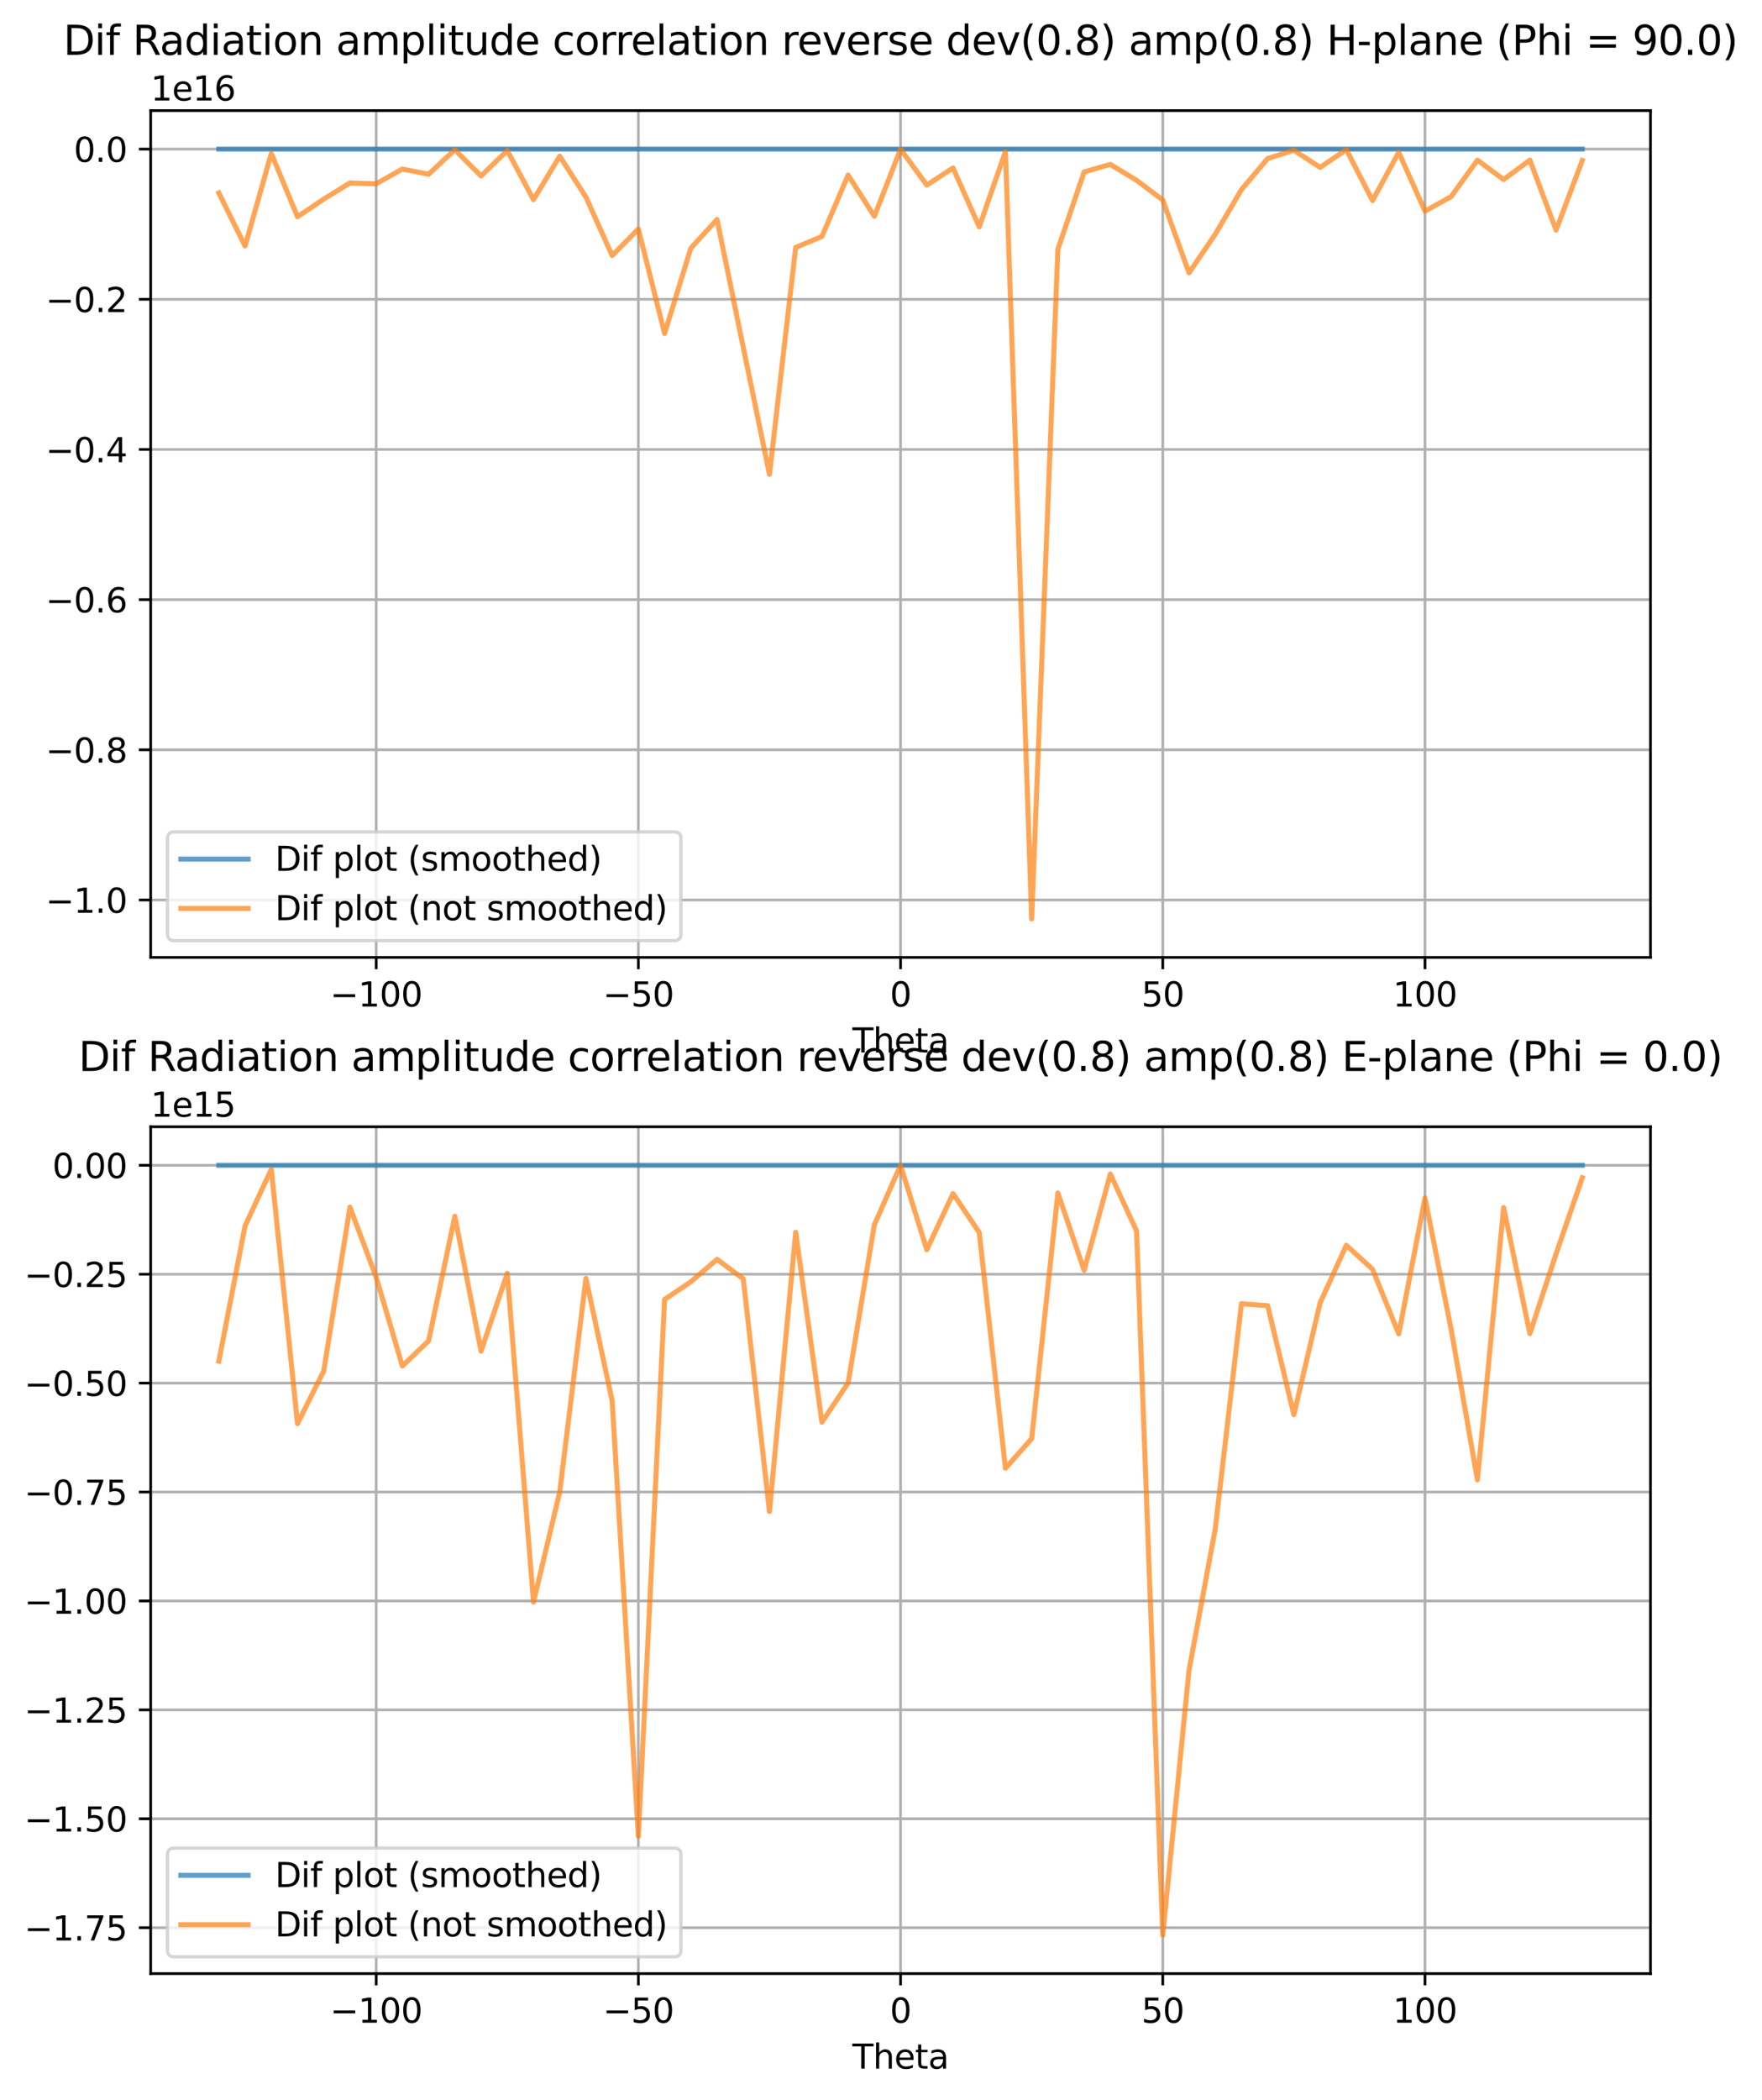<?xml version="1.0" encoding="utf-8" standalone="no"?>
<!DOCTYPE svg PUBLIC "-//W3C//DTD SVG 1.1//EN"
  "http://www.w3.org/Graphics/SVG/1.1/DTD/svg11.dtd">
<svg xmlns:xlink="http://www.w3.org/1999/xlink" width="524.442pt" height="624.873pt" viewBox="0 0 524.442 624.873" xmlns="http://www.w3.org/2000/svg" version="1.1">
 <defs>
  <style type="text/css">*{stroke-linejoin: round; stroke-linecap: butt}</style>
 </defs>
 <g id="figure_1">
  <g id="patch_1">
   <path d="M 0 624.873 
L 524.442 624.873 
L 524.442 0 
L 0 0 
z
" style="fill: #ffffff"/>
  </g>
  <g id="axes_1">
   <g id="patch_2">
    <path d="M 44.845 284.917 
L 491.245 284.917 
L 491.245 32.917 
L 44.845 32.917 
z
" style="fill: #ffffff"/>
   </g>
   <g id="matplotlib.axis_1">
    <g id="xtick_1">
     <g id="line2d_1">
      <path d="M 111.961 284.917 
L 111.961 32.917 
" clip-path="url(#p79ab50821b)" style="fill: none; stroke: #b0b0b0; stroke-width: 0.8; stroke-linecap: square"/>
     </g>
     <g id="line2d_2">
      <defs>
       <path id="md425cc8647" d="M 0 0 
L 0 3.5 
" style="stroke: #000000; stroke-width: 0.8"/>
      </defs>
      <g>
       <use xlink:href="#md425cc8647" x="111.961" y="284.917" style="stroke: #000000; stroke-width: 0.8"/>
      </g>
     </g>
     <g id="text_1">
      <!-- −100 -->
      <g transform="translate(98.228 299.515) scale(0.1 -0.1)">
       <defs>
        <path id="DejaVuSans-2212" d="M 678 2272 
L 4684 2272 
L 4684 1741 
L 678 1741 
L 678 2272 
z
" transform="scale(0.016)"/>
        <path id="DejaVuSans-31" d="M 794 531 
L 1825 531 
L 1825 4091 
L 703 3866 
L 703 4441 
L 1819 4666 
L 2450 4666 
L 2450 531 
L 3481 531 
L 3481 0 
L 794 0 
L 794 531 
z
" transform="scale(0.016)"/>
        <path id="DejaVuSans-30" d="M 2034 4250 
Q 1547 4250 1301 3770 
Q 1056 3291 1056 2328 
Q 1056 1369 1301 889 
Q 1547 409 2034 409 
Q 2525 409 2770 889 
Q 3016 1369 3016 2328 
Q 3016 3291 2770 3770 
Q 2525 4250 2034 4250 
z
M 2034 4750 
Q 2819 4750 3233 4129 
Q 3647 3509 3647 2328 
Q 3647 1150 3233 529 
Q 2819 -91 2034 -91 
Q 1250 -91 836 529 
Q 422 1150 422 2328 
Q 422 3509 836 4129 
Q 1250 4750 2034 4750 
z
" transform="scale(0.016)"/>
       </defs>
       <use xlink:href="#DejaVuSans-2212"/>
       <use xlink:href="#DejaVuSans-31" x="83.789"/>
       <use xlink:href="#DejaVuSans-30" x="147.412"/>
       <use xlink:href="#DejaVuSans-30" x="211.035"/>
      </g>
     </g>
    </g>
    <g id="xtick_2">
     <g id="line2d_3">
      <path d="M 190.003 284.917 
L 190.003 32.917 
" clip-path="url(#p79ab50821b)" style="fill: none; stroke: #b0b0b0; stroke-width: 0.8; stroke-linecap: square"/>
     </g>
     <g id="line2d_4">
      <g>
       <use xlink:href="#md425cc8647" x="190.003" y="284.917" style="stroke: #000000; stroke-width: 0.8"/>
      </g>
     </g>
     <g id="text_2">
      <!-- −50 -->
      <g transform="translate(179.451 299.515) scale(0.1 -0.1)">
       <defs>
        <path id="DejaVuSans-35" d="M 691 4666 
L 3169 4666 
L 3169 4134 
L 1269 4134 
L 1269 2991 
Q 1406 3038 1543 3061 
Q 1681 3084 1819 3084 
Q 2600 3084 3056 2656 
Q 3513 2228 3513 1497 
Q 3513 744 3044 326 
Q 2575 -91 1722 -91 
Q 1428 -91 1123 -41 
Q 819 9 494 109 
L 494 744 
Q 775 591 1075 516 
Q 1375 441 1709 441 
Q 2250 441 2565 725 
Q 2881 1009 2881 1497 
Q 2881 1984 2565 2268 
Q 2250 2553 1709 2553 
Q 1456 2553 1204 2497 
Q 953 2441 691 2322 
L 691 4666 
z
" transform="scale(0.016)"/>
       </defs>
       <use xlink:href="#DejaVuSans-2212"/>
       <use xlink:href="#DejaVuSans-35" x="83.789"/>
       <use xlink:href="#DejaVuSans-30" x="147.412"/>
      </g>
     </g>
    </g>
    <g id="xtick_3">
     <g id="line2d_5">
      <path d="M 268.045 284.917 
L 268.045 32.917 
" clip-path="url(#p79ab50821b)" style="fill: none; stroke: #b0b0b0; stroke-width: 0.8; stroke-linecap: square"/>
     </g>
     <g id="line2d_6">
      <g>
       <use xlink:href="#md425cc8647" x="268.045" y="284.917" style="stroke: #000000; stroke-width: 0.8"/>
      </g>
     </g>
     <g id="text_3">
      <!-- 0 -->
      <g transform="translate(264.864 299.515) scale(0.1 -0.1)">
       <use xlink:href="#DejaVuSans-30"/>
      </g>
     </g>
    </g>
    <g id="xtick_4">
     <g id="line2d_7">
      <path d="M 346.087 284.917 
L 346.087 32.917 
" clip-path="url(#p79ab50821b)" style="fill: none; stroke: #b0b0b0; stroke-width: 0.8; stroke-linecap: square"/>
     </g>
     <g id="line2d_8">
      <g>
       <use xlink:href="#md425cc8647" x="346.087" y="284.917" style="stroke: #000000; stroke-width: 0.8"/>
      </g>
     </g>
     <g id="text_4">
      <!-- 50 -->
      <g transform="translate(339.725 299.515) scale(0.1 -0.1)">
       <use xlink:href="#DejaVuSans-35"/>
       <use xlink:href="#DejaVuSans-30" x="63.623"/>
      </g>
     </g>
    </g>
    <g id="xtick_5">
     <g id="line2d_9">
      <path d="M 424.129 284.917 
L 424.129 32.917 
" clip-path="url(#p79ab50821b)" style="fill: none; stroke: #b0b0b0; stroke-width: 0.8; stroke-linecap: square"/>
     </g>
     <g id="line2d_10">
      <g>
       <use xlink:href="#md425cc8647" x="424.129" y="284.917" style="stroke: #000000; stroke-width: 0.8"/>
      </g>
     </g>
     <g id="text_5">
      <!-- 100 -->
      <g transform="translate(414.585 299.515) scale(0.1 -0.1)">
       <use xlink:href="#DejaVuSans-31"/>
       <use xlink:href="#DejaVuSans-30" x="63.623"/>
       <use xlink:href="#DejaVuSans-30" x="127.246"/>
      </g>
     </g>
    </g>
    <g id="text_6">
     <!-- Theta -->
     <g transform="translate(253.722 313.193) scale(0.1 -0.1)">
      <defs>
       <path id="DejaVuSans-54" d="M -19 4666 
L 3928 4666 
L 3928 4134 
L 2272 4134 
L 2272 0 
L 1638 0 
L 1638 4134 
L -19 4134 
L -19 4666 
z
" transform="scale(0.016)"/>
       <path id="DejaVuSans-68" d="M 3513 2113 
L 3513 0 
L 2938 0 
L 2938 2094 
Q 2938 2591 2744 2837 
Q 2550 3084 2163 3084 
Q 1697 3084 1428 2787 
Q 1159 2491 1159 1978 
L 1159 0 
L 581 0 
L 581 4863 
L 1159 4863 
L 1159 2956 
Q 1366 3272 1645 3428 
Q 1925 3584 2291 3584 
Q 2894 3584 3203 3211 
Q 3513 2838 3513 2113 
z
" transform="scale(0.016)"/>
       <path id="DejaVuSans-65" d="M 3597 1894 
L 3597 1613 
L 953 1613 
Q 991 1019 1311 708 
Q 1631 397 2203 397 
Q 2534 397 2845 478 
Q 3156 559 3463 722 
L 3463 178 
Q 3153 47 2828 -22 
Q 2503 -91 2169 -91 
Q 1331 -91 842 396 
Q 353 884 353 1716 
Q 353 2575 817 3079 
Q 1281 3584 2069 3584 
Q 2775 3584 3186 3129 
Q 3597 2675 3597 1894 
z
M 3022 2063 
Q 3016 2534 2758 2815 
Q 2500 3097 2075 3097 
Q 1594 3097 1305 2825 
Q 1016 2553 972 2059 
L 3022 2063 
z
" transform="scale(0.016)"/>
       <path id="DejaVuSans-74" d="M 1172 4494 
L 1172 3500 
L 2356 3500 
L 2356 3053 
L 1172 3053 
L 1172 1153 
Q 1172 725 1289 603 
Q 1406 481 1766 481 
L 2356 481 
L 2356 0 
L 1766 0 
Q 1100 0 847 248 
Q 594 497 594 1153 
L 594 3053 
L 172 3053 
L 172 3500 
L 594 3500 
L 594 4494 
L 1172 4494 
z
" transform="scale(0.016)"/>
       <path id="DejaVuSans-61" d="M 2194 1759 
Q 1497 1759 1228 1600 
Q 959 1441 959 1056 
Q 959 750 1161 570 
Q 1363 391 1709 391 
Q 2188 391 2477 730 
Q 2766 1069 2766 1631 
L 2766 1759 
L 2194 1759 
z
M 3341 1997 
L 3341 0 
L 2766 0 
L 2766 531 
Q 2569 213 2275 61 
Q 1981 -91 1556 -91 
Q 1019 -91 701 211 
Q 384 513 384 1019 
Q 384 1609 779 1909 
Q 1175 2209 1959 2209 
L 2766 2209 
L 2766 2266 
Q 2766 2663 2505 2880 
Q 2244 3097 1772 3097 
Q 1472 3097 1187 3025 
Q 903 2953 641 2809 
L 641 3341 
Q 956 3463 1253 3523 
Q 1550 3584 1831 3584 
Q 2591 3584 2966 3190 
Q 3341 2797 3341 1997 
z
" transform="scale(0.016)"/>
      </defs>
      <use xlink:href="#DejaVuSans-54"/>
      <use xlink:href="#DejaVuSans-68" x="61.084"/>
      <use xlink:href="#DejaVuSans-65" x="124.463"/>
      <use xlink:href="#DejaVuSans-74" x="185.986"/>
      <use xlink:href="#DejaVuSans-61" x="225.195"/>
     </g>
    </g>
   </g>
   <g id="matplotlib.axis_2">
    <g id="ytick_1">
     <g id="line2d_11">
      <path d="M 44.845 267.819 
L 491.245 267.819 
" clip-path="url(#p79ab50821b)" style="fill: none; stroke: #b0b0b0; stroke-width: 0.8; stroke-linecap: square"/>
     </g>
     <g id="line2d_12">
      <defs>
       <path id="mc892fde936" d="M 0 0 
L -3.5 0 
" style="stroke: #000000; stroke-width: 0.8"/>
      </defs>
      <g>
       <use xlink:href="#mc892fde936" x="44.845" y="267.819" style="stroke: #000000; stroke-width: 0.8"/>
      </g>
     </g>
     <g id="text_7">
      <!-- −1.0 -->
      <g transform="translate(13.562 271.618) scale(0.1 -0.1)">
       <defs>
        <path id="DejaVuSans-2e" d="M 684 794 
L 1344 794 
L 1344 0 
L 684 0 
L 684 794 
z
" transform="scale(0.016)"/>
       </defs>
       <use xlink:href="#DejaVuSans-2212"/>
       <use xlink:href="#DejaVuSans-31" x="83.789"/>
       <use xlink:href="#DejaVuSans-2e" x="147.412"/>
       <use xlink:href="#DejaVuSans-30" x="179.199"/>
      </g>
     </g>
    </g>
    <g id="ytick_2">
     <g id="line2d_13">
      <path d="M 44.845 223.129 
L 491.245 223.129 
" clip-path="url(#p79ab50821b)" style="fill: none; stroke: #b0b0b0; stroke-width: 0.8; stroke-linecap: square"/>
     </g>
     <g id="line2d_14">
      <g>
       <use xlink:href="#mc892fde936" x="44.845" y="223.129" style="stroke: #000000; stroke-width: 0.8"/>
      </g>
     </g>
     <g id="text_8">
      <!-- −0.8 -->
      <g transform="translate(13.562 226.929) scale(0.1 -0.1)">
       <defs>
        <path id="DejaVuSans-38" d="M 2034 2216 
Q 1584 2216 1326 1975 
Q 1069 1734 1069 1313 
Q 1069 891 1326 650 
Q 1584 409 2034 409 
Q 2484 409 2743 651 
Q 3003 894 3003 1313 
Q 3003 1734 2745 1975 
Q 2488 2216 2034 2216 
z
M 1403 2484 
Q 997 2584 770 2862 
Q 544 3141 544 3541 
Q 544 4100 942 4425 
Q 1341 4750 2034 4750 
Q 2731 4750 3128 4425 
Q 3525 4100 3525 3541 
Q 3525 3141 3298 2862 
Q 3072 2584 2669 2484 
Q 3125 2378 3379 2068 
Q 3634 1759 3634 1313 
Q 3634 634 3220 271 
Q 2806 -91 2034 -91 
Q 1263 -91 848 271 
Q 434 634 434 1313 
Q 434 1759 690 2068 
Q 947 2378 1403 2484 
z
M 1172 3481 
Q 1172 3119 1398 2916 
Q 1625 2713 2034 2713 
Q 2441 2713 2670 2916 
Q 2900 3119 2900 3481 
Q 2900 3844 2670 4047 
Q 2441 4250 2034 4250 
Q 1625 4250 1398 4047 
Q 1172 3844 1172 3481 
z
" transform="scale(0.016)"/>
       </defs>
       <use xlink:href="#DejaVuSans-2212"/>
       <use xlink:href="#DejaVuSans-30" x="83.789"/>
       <use xlink:href="#DejaVuSans-2e" x="147.412"/>
       <use xlink:href="#DejaVuSans-38" x="179.199"/>
      </g>
     </g>
    </g>
    <g id="ytick_3">
     <g id="line2d_15">
      <path d="M 44.845 178.44 
L 491.245 178.44 
" clip-path="url(#p79ab50821b)" style="fill: none; stroke: #b0b0b0; stroke-width: 0.8; stroke-linecap: square"/>
     </g>
     <g id="line2d_16">
      <g>
       <use xlink:href="#mc892fde936" x="44.845" y="178.44" style="stroke: #000000; stroke-width: 0.8"/>
      </g>
     </g>
     <g id="text_9">
      <!-- −0.6 -->
      <g transform="translate(13.562 182.239) scale(0.1 -0.1)">
       <defs>
        <path id="DejaVuSans-36" d="M 2113 2584 
Q 1688 2584 1439 2293 
Q 1191 2003 1191 1497 
Q 1191 994 1439 701 
Q 1688 409 2113 409 
Q 2538 409 2786 701 
Q 3034 994 3034 1497 
Q 3034 2003 2786 2293 
Q 2538 2584 2113 2584 
z
M 3366 4563 
L 3366 3988 
Q 3128 4100 2886 4159 
Q 2644 4219 2406 4219 
Q 1781 4219 1451 3797 
Q 1122 3375 1075 2522 
Q 1259 2794 1537 2939 
Q 1816 3084 2150 3084 
Q 2853 3084 3261 2657 
Q 3669 2231 3669 1497 
Q 3669 778 3244 343 
Q 2819 -91 2113 -91 
Q 1303 -91 875 529 
Q 447 1150 447 2328 
Q 447 3434 972 4092 
Q 1497 4750 2381 4750 
Q 2619 4750 2861 4703 
Q 3103 4656 3366 4563 
z
" transform="scale(0.016)"/>
       </defs>
       <use xlink:href="#DejaVuSans-2212"/>
       <use xlink:href="#DejaVuSans-30" x="83.789"/>
       <use xlink:href="#DejaVuSans-2e" x="147.412"/>
       <use xlink:href="#DejaVuSans-36" x="179.199"/>
      </g>
     </g>
    </g>
    <g id="ytick_4">
     <g id="line2d_17">
      <path d="M 44.845 133.75 
L 491.245 133.75 
" clip-path="url(#p79ab50821b)" style="fill: none; stroke: #b0b0b0; stroke-width: 0.8; stroke-linecap: square"/>
     </g>
     <g id="line2d_18">
      <g>
       <use xlink:href="#mc892fde936" x="44.845" y="133.75" style="stroke: #000000; stroke-width: 0.8"/>
      </g>
     </g>
     <g id="text_10">
      <!-- −0.4 -->
      <g transform="translate(13.562 137.549) scale(0.1 -0.1)">
       <defs>
        <path id="DejaVuSans-34" d="M 2419 4116 
L 825 1625 
L 2419 1625 
L 2419 4116 
z
M 2253 4666 
L 3047 4666 
L 3047 1625 
L 3713 1625 
L 3713 1100 
L 3047 1100 
L 3047 0 
L 2419 0 
L 2419 1100 
L 313 1100 
L 313 1709 
L 2253 4666 
z
" transform="scale(0.016)"/>
       </defs>
       <use xlink:href="#DejaVuSans-2212"/>
       <use xlink:href="#DejaVuSans-30" x="83.789"/>
       <use xlink:href="#DejaVuSans-2e" x="147.412"/>
       <use xlink:href="#DejaVuSans-34" x="179.199"/>
      </g>
     </g>
    </g>
    <g id="ytick_5">
     <g id="line2d_19">
      <path d="M 44.845 89.061 
L 491.245 89.061 
" clip-path="url(#p79ab50821b)" style="fill: none; stroke: #b0b0b0; stroke-width: 0.8; stroke-linecap: square"/>
     </g>
     <g id="line2d_20">
      <g>
       <use xlink:href="#mc892fde936" x="44.845" y="89.061" style="stroke: #000000; stroke-width: 0.8"/>
      </g>
     </g>
     <g id="text_11">
      <!-- −0.2 -->
      <g transform="translate(13.562 92.86) scale(0.1 -0.1)">
       <defs>
        <path id="DejaVuSans-32" d="M 1228 531 
L 3431 531 
L 3431 0 
L 469 0 
L 469 531 
Q 828 903 1448 1529 
Q 2069 2156 2228 2338 
Q 2531 2678 2651 2914 
Q 2772 3150 2772 3378 
Q 2772 3750 2511 3984 
Q 2250 4219 1831 4219 
Q 1534 4219 1204 4116 
Q 875 4013 500 3803 
L 500 4441 
Q 881 4594 1212 4672 
Q 1544 4750 1819 4750 
Q 2544 4750 2975 4387 
Q 3406 4025 3406 3419 
Q 3406 3131 3298 2873 
Q 3191 2616 2906 2266 
Q 2828 2175 2409 1742 
Q 1991 1309 1228 531 
z
" transform="scale(0.016)"/>
       </defs>
       <use xlink:href="#DejaVuSans-2212"/>
       <use xlink:href="#DejaVuSans-30" x="83.789"/>
       <use xlink:href="#DejaVuSans-2e" x="147.412"/>
       <use xlink:href="#DejaVuSans-32" x="179.199"/>
      </g>
     </g>
    </g>
    <g id="ytick_6">
     <g id="line2d_21">
      <path d="M 44.845 44.371 
L 491.245 44.371 
" clip-path="url(#p79ab50821b)" style="fill: none; stroke: #b0b0b0; stroke-width: 0.8; stroke-linecap: square"/>
     </g>
     <g id="line2d_22">
      <g>
       <use xlink:href="#mc892fde936" x="44.845" y="44.371" style="stroke: #000000; stroke-width: 0.8"/>
      </g>
     </g>
     <g id="text_12">
      <!-- 0.0 -->
      <g transform="translate(21.942 48.17) scale(0.1 -0.1)">
       <use xlink:href="#DejaVuSans-30"/>
       <use xlink:href="#DejaVuSans-2e" x="63.623"/>
       <use xlink:href="#DejaVuSans-30" x="95.41"/>
      </g>
     </g>
    </g>
    <g id="text_13">
     <!-- 1e16 -->
     <g transform="translate(44.845 29.917) scale(0.1 -0.1)">
      <use xlink:href="#DejaVuSans-31"/>
      <use xlink:href="#DejaVuSans-65" x="63.623"/>
      <use xlink:href="#DejaVuSans-31" x="125.146"/>
      <use xlink:href="#DejaVuSans-36" x="188.77"/>
     </g>
    </g>
   </g>
   <g id="line2d_23">
    <path d="M 65.136 44.371 
L 72.94 44.371 
L 80.745 44.371 
L 88.549 44.371 
L 96.353 44.371 
L 104.157 44.371 
L 111.961 44.371 
L 119.766 44.371 
L 127.57 44.371 
L 135.374 44.371 
L 143.178 44.371 
L 150.982 44.371 
L 158.787 44.371 
L 166.591 44.371 
L 174.395 44.371 
L 182.199 44.371 
L 190.003 44.371 
L 197.808 44.371 
L 205.612 44.371 
L 213.416 44.371 
L 221.22 44.371 
L 229.024 44.371 
L 236.829 44.371 
L 244.633 44.371 
L 252.437 44.371 
L 260.241 44.371 
L 268.045 44.371 
L 275.85 44.371 
L 283.654 44.371 
L 291.458 44.371 
L 299.262 44.371 
L 307.066 44.371 
L 314.87 44.371 
L 322.675 44.371 
L 330.479 44.371 
L 338.283 44.371 
L 346.087 44.371 
L 353.891 44.371 
L 361.696 44.371 
L 369.5 44.371 
L 377.304 44.371 
L 385.108 44.371 
L 392.912 44.371 
L 400.717 44.371 
L 408.521 44.371 
L 416.325 44.371 
L 424.129 44.371 
L 431.933 44.371 
L 439.738 44.371 
L 447.542 44.371 
L 455.346 44.371 
L 463.15 44.371 
L 470.954 44.371 
" clip-path="url(#p79ab50821b)" style="fill: none; stroke: #1f77b4; stroke-opacity: 0.7; stroke-width: 1.5; stroke-linecap: square"/>
   </g>
   <g id="line2d_24">
    <path d="M 65.136 57.423 
L 72.94 73.234 
L 80.745 45.657 
L 88.549 64.506 
L 96.353 59.249 
L 104.157 54.442 
L 111.961 54.694 
L 119.766 50.302 
L 127.57 51.848 
L 135.374 44.55 
L 143.178 52.382 
L 150.982 44.788 
L 158.787 59.42 
L 166.591 46.483 
L 174.395 58.654 
L 182.199 76.048 
L 190.003 68.159 
L 197.808 99.249 
L 205.612 73.863 
L 213.416 65.317 
L 221.22 103.343 
L 229.024 141.163 
L 236.829 73.636 
L 244.633 70.384 
L 252.437 52.105 
L 260.241 64.367 
L 268.045 44.371 
L 275.85 55.085 
L 283.654 49.989 
L 291.458 67.501 
L 299.262 45.123 
L 307.066 273.462 
L 314.87 74.165 
L 322.675 51.174 
L 330.479 48.922 
L 338.283 53.648 
L 346.087 59.53 
L 353.891 81.191 
L 361.696 69.713 
L 369.5 56.441 
L 377.304 47.175 
L 385.108 44.707 
L 392.912 49.822 
L 400.717 44.53 
L 408.521 59.674 
L 416.325 45.324 
L 424.129 62.836 
L 431.933 58.495 
L 439.738 47.66 
L 447.542 53.425 
L 455.346 47.654 
L 463.15 68.478 
L 470.954 47.754 
" clip-path="url(#p79ab50821b)" style="fill: none; stroke: #ff7f0e; stroke-opacity: 0.7; stroke-width: 1.5; stroke-linecap: square"/>
   </g>
   <g id="patch_3">
    <path d="M 44.845 284.917 
L 44.845 32.917 
" style="fill: none; stroke: #000000; stroke-width: 0.8; stroke-linejoin: miter; stroke-linecap: square"/>
   </g>
   <g id="patch_4">
    <path d="M 491.245 284.917 
L 491.245 32.917 
" style="fill: none; stroke: #000000; stroke-width: 0.8; stroke-linejoin: miter; stroke-linecap: square"/>
   </g>
   <g id="patch_5">
    <path d="M 44.845 284.917 
L 491.245 284.917 
" style="fill: none; stroke: #000000; stroke-width: 0.8; stroke-linejoin: miter; stroke-linecap: square"/>
   </g>
   <g id="patch_6">
    <path d="M 44.845 32.917 
L 491.245 32.917 
" style="fill: none; stroke: #000000; stroke-width: 0.8; stroke-linejoin: miter; stroke-linecap: square"/>
   </g>
   <g id="text_14">
    <!-- Dif Radiation amplitude correlation reverse dev(0.8) amp(0.8) H-plane (Phi = 90.0) -->
    <g transform="translate(18.848 16.318) scale(0.12 -0.12)">
     <defs>
      <path id="DejaVuSans-44" d="M 1259 4147 
L 1259 519 
L 2022 519 
Q 2988 519 3436 956 
Q 3884 1394 3884 2338 
Q 3884 3275 3436 3711 
Q 2988 4147 2022 4147 
L 1259 4147 
z
M 628 4666 
L 1925 4666 
Q 3281 4666 3915 4102 
Q 4550 3538 4550 2338 
Q 4550 1131 3912 565 
Q 3275 0 1925 0 
L 628 0 
L 628 4666 
z
" transform="scale(0.016)"/>
      <path id="DejaVuSans-69" d="M 603 3500 
L 1178 3500 
L 1178 0 
L 603 0 
L 603 3500 
z
M 603 4863 
L 1178 4863 
L 1178 4134 
L 603 4134 
L 603 4863 
z
" transform="scale(0.016)"/>
      <path id="DejaVuSans-66" d="M 2375 4863 
L 2375 4384 
L 1825 4384 
Q 1516 4384 1395 4259 
Q 1275 4134 1275 3809 
L 1275 3500 
L 2222 3500 
L 2222 3053 
L 1275 3053 
L 1275 0 
L 697 0 
L 697 3053 
L 147 3053 
L 147 3500 
L 697 3500 
L 697 3744 
Q 697 4328 969 4595 
Q 1241 4863 1831 4863 
L 2375 4863 
z
" transform="scale(0.016)"/>
      <path id="DejaVuSans-20" transform="scale(0.016)"/>
      <path id="DejaVuSans-52" d="M 2841 2188 
Q 3044 2119 3236 1894 
Q 3428 1669 3622 1275 
L 4263 0 
L 3584 0 
L 2988 1197 
Q 2756 1666 2539 1819 
Q 2322 1972 1947 1972 
L 1259 1972 
L 1259 0 
L 628 0 
L 628 4666 
L 2053 4666 
Q 2853 4666 3247 4331 
Q 3641 3997 3641 3322 
Q 3641 2881 3436 2590 
Q 3231 2300 2841 2188 
z
M 1259 4147 
L 1259 2491 
L 2053 2491 
Q 2509 2491 2742 2702 
Q 2975 2913 2975 3322 
Q 2975 3731 2742 3939 
Q 2509 4147 2053 4147 
L 1259 4147 
z
" transform="scale(0.016)"/>
      <path id="DejaVuSans-64" d="M 2906 2969 
L 2906 4863 
L 3481 4863 
L 3481 0 
L 2906 0 
L 2906 525 
Q 2725 213 2448 61 
Q 2172 -91 1784 -91 
Q 1150 -91 751 415 
Q 353 922 353 1747 
Q 353 2572 751 3078 
Q 1150 3584 1784 3584 
Q 2172 3584 2448 3432 
Q 2725 3281 2906 2969 
z
M 947 1747 
Q 947 1113 1208 752 
Q 1469 391 1925 391 
Q 2381 391 2643 752 
Q 2906 1113 2906 1747 
Q 2906 2381 2643 2742 
Q 2381 3103 1925 3103 
Q 1469 3103 1208 2742 
Q 947 2381 947 1747 
z
" transform="scale(0.016)"/>
      <path id="DejaVuSans-6f" d="M 1959 3097 
Q 1497 3097 1228 2736 
Q 959 2375 959 1747 
Q 959 1119 1226 758 
Q 1494 397 1959 397 
Q 2419 397 2687 759 
Q 2956 1122 2956 1747 
Q 2956 2369 2687 2733 
Q 2419 3097 1959 3097 
z
M 1959 3584 
Q 2709 3584 3137 3096 
Q 3566 2609 3566 1747 
Q 3566 888 3137 398 
Q 2709 -91 1959 -91 
Q 1206 -91 779 398 
Q 353 888 353 1747 
Q 353 2609 779 3096 
Q 1206 3584 1959 3584 
z
" transform="scale(0.016)"/>
      <path id="DejaVuSans-6e" d="M 3513 2113 
L 3513 0 
L 2938 0 
L 2938 2094 
Q 2938 2591 2744 2837 
Q 2550 3084 2163 3084 
Q 1697 3084 1428 2787 
Q 1159 2491 1159 1978 
L 1159 0 
L 581 0 
L 581 3500 
L 1159 3500 
L 1159 2956 
Q 1366 3272 1645 3428 
Q 1925 3584 2291 3584 
Q 2894 3584 3203 3211 
Q 3513 2838 3513 2113 
z
" transform="scale(0.016)"/>
      <path id="DejaVuSans-6d" d="M 3328 2828 
Q 3544 3216 3844 3400 
Q 4144 3584 4550 3584 
Q 5097 3584 5394 3201 
Q 5691 2819 5691 2113 
L 5691 0 
L 5113 0 
L 5113 2094 
Q 5113 2597 4934 2840 
Q 4756 3084 4391 3084 
Q 3944 3084 3684 2787 
Q 3425 2491 3425 1978 
L 3425 0 
L 2847 0 
L 2847 2094 
Q 2847 2600 2669 2842 
Q 2491 3084 2119 3084 
Q 1678 3084 1418 2786 
Q 1159 2488 1159 1978 
L 1159 0 
L 581 0 
L 581 3500 
L 1159 3500 
L 1159 2956 
Q 1356 3278 1631 3431 
Q 1906 3584 2284 3584 
Q 2666 3584 2933 3390 
Q 3200 3197 3328 2828 
z
" transform="scale(0.016)"/>
      <path id="DejaVuSans-70" d="M 1159 525 
L 1159 -1331 
L 581 -1331 
L 581 3500 
L 1159 3500 
L 1159 2969 
Q 1341 3281 1617 3432 
Q 1894 3584 2278 3584 
Q 2916 3584 3314 3078 
Q 3713 2572 3713 1747 
Q 3713 922 3314 415 
Q 2916 -91 2278 -91 
Q 1894 -91 1617 61 
Q 1341 213 1159 525 
z
M 3116 1747 
Q 3116 2381 2855 2742 
Q 2594 3103 2138 3103 
Q 1681 3103 1420 2742 
Q 1159 2381 1159 1747 
Q 1159 1113 1420 752 
Q 1681 391 2138 391 
Q 2594 391 2855 752 
Q 3116 1113 3116 1747 
z
" transform="scale(0.016)"/>
      <path id="DejaVuSans-6c" d="M 603 4863 
L 1178 4863 
L 1178 0 
L 603 0 
L 603 4863 
z
" transform="scale(0.016)"/>
      <path id="DejaVuSans-75" d="M 544 1381 
L 544 3500 
L 1119 3500 
L 1119 1403 
Q 1119 906 1312 657 
Q 1506 409 1894 409 
Q 2359 409 2629 706 
Q 2900 1003 2900 1516 
L 2900 3500 
L 3475 3500 
L 3475 0 
L 2900 0 
L 2900 538 
Q 2691 219 2414 64 
Q 2138 -91 1772 -91 
Q 1169 -91 856 284 
Q 544 659 544 1381 
z
M 1991 3584 
L 1991 3584 
z
" transform="scale(0.016)"/>
      <path id="DejaVuSans-63" d="M 3122 3366 
L 3122 2828 
Q 2878 2963 2633 3030 
Q 2388 3097 2138 3097 
Q 1578 3097 1268 2742 
Q 959 2388 959 1747 
Q 959 1106 1268 751 
Q 1578 397 2138 397 
Q 2388 397 2633 464 
Q 2878 531 3122 666 
L 3122 134 
Q 2881 22 2623 -34 
Q 2366 -91 2075 -91 
Q 1284 -91 818 406 
Q 353 903 353 1747 
Q 353 2603 823 3093 
Q 1294 3584 2113 3584 
Q 2378 3584 2631 3529 
Q 2884 3475 3122 3366 
z
" transform="scale(0.016)"/>
      <path id="DejaVuSans-72" d="M 2631 2963 
Q 2534 3019 2420 3045 
Q 2306 3072 2169 3072 
Q 1681 3072 1420 2755 
Q 1159 2438 1159 1844 
L 1159 0 
L 581 0 
L 581 3500 
L 1159 3500 
L 1159 2956 
Q 1341 3275 1631 3429 
Q 1922 3584 2338 3584 
Q 2397 3584 2469 3576 
Q 2541 3569 2628 3553 
L 2631 2963 
z
" transform="scale(0.016)"/>
      <path id="DejaVuSans-76" d="M 191 3500 
L 800 3500 
L 1894 563 
L 2988 3500 
L 3597 3500 
L 2284 0 
L 1503 0 
L 191 3500 
z
" transform="scale(0.016)"/>
      <path id="DejaVuSans-73" d="M 2834 3397 
L 2834 2853 
Q 2591 2978 2328 3040 
Q 2066 3103 1784 3103 
Q 1356 3103 1142 2972 
Q 928 2841 928 2578 
Q 928 2378 1081 2264 
Q 1234 2150 1697 2047 
L 1894 2003 
Q 2506 1872 2764 1633 
Q 3022 1394 3022 966 
Q 3022 478 2636 193 
Q 2250 -91 1575 -91 
Q 1294 -91 989 -36 
Q 684 19 347 128 
L 347 722 
Q 666 556 975 473 
Q 1284 391 1588 391 
Q 1994 391 2212 530 
Q 2431 669 2431 922 
Q 2431 1156 2273 1281 
Q 2116 1406 1581 1522 
L 1381 1569 
Q 847 1681 609 1914 
Q 372 2147 372 2553 
Q 372 3047 722 3315 
Q 1072 3584 1716 3584 
Q 2034 3584 2315 3537 
Q 2597 3491 2834 3397 
z
" transform="scale(0.016)"/>
      <path id="DejaVuSans-28" d="M 1984 4856 
Q 1566 4138 1362 3434 
Q 1159 2731 1159 2009 
Q 1159 1288 1364 580 
Q 1569 -128 1984 -844 
L 1484 -844 
Q 1016 -109 783 600 
Q 550 1309 550 2009 
Q 550 2706 781 3412 
Q 1013 4119 1484 4856 
L 1984 4856 
z
" transform="scale(0.016)"/>
      <path id="DejaVuSans-29" d="M 513 4856 
L 1013 4856 
Q 1481 4119 1714 3412 
Q 1947 2706 1947 2009 
Q 1947 1309 1714 600 
Q 1481 -109 1013 -844 
L 513 -844 
Q 928 -128 1133 580 
Q 1338 1288 1338 2009 
Q 1338 2731 1133 3434 
Q 928 4138 513 4856 
z
" transform="scale(0.016)"/>
      <path id="DejaVuSans-48" d="M 628 4666 
L 1259 4666 
L 1259 2753 
L 3553 2753 
L 3553 4666 
L 4184 4666 
L 4184 0 
L 3553 0 
L 3553 2222 
L 1259 2222 
L 1259 0 
L 628 0 
L 628 4666 
z
" transform="scale(0.016)"/>
      <path id="DejaVuSans-2d" d="M 313 2009 
L 1997 2009 
L 1997 1497 
L 313 1497 
L 313 2009 
z
" transform="scale(0.016)"/>
      <path id="DejaVuSans-50" d="M 1259 4147 
L 1259 2394 
L 2053 2394 
Q 2494 2394 2734 2622 
Q 2975 2850 2975 3272 
Q 2975 3691 2734 3919 
Q 2494 4147 2053 4147 
L 1259 4147 
z
M 628 4666 
L 2053 4666 
Q 2838 4666 3239 4311 
Q 3641 3956 3641 3272 
Q 3641 2581 3239 2228 
Q 2838 1875 2053 1875 
L 1259 1875 
L 1259 0 
L 628 0 
L 628 4666 
z
" transform="scale(0.016)"/>
      <path id="DejaVuSans-3d" d="M 678 2906 
L 4684 2906 
L 4684 2381 
L 678 2381 
L 678 2906 
z
M 678 1631 
L 4684 1631 
L 4684 1100 
L 678 1100 
L 678 1631 
z
" transform="scale(0.016)"/>
      <path id="DejaVuSans-39" d="M 703 97 
L 703 672 
Q 941 559 1184 500 
Q 1428 441 1663 441 
Q 2288 441 2617 861 
Q 2947 1281 2994 2138 
Q 2813 1869 2534 1725 
Q 2256 1581 1919 1581 
Q 1219 1581 811 2004 
Q 403 2428 403 3163 
Q 403 3881 828 4315 
Q 1253 4750 1959 4750 
Q 2769 4750 3195 4129 
Q 3622 3509 3622 2328 
Q 3622 1225 3098 567 
Q 2575 -91 1691 -91 
Q 1453 -91 1209 -44 
Q 966 3 703 97 
z
M 1959 2075 
Q 2384 2075 2632 2365 
Q 2881 2656 2881 3163 
Q 2881 3666 2632 3958 
Q 2384 4250 1959 4250 
Q 1534 4250 1286 3958 
Q 1038 3666 1038 3163 
Q 1038 2656 1286 2365 
Q 1534 2075 1959 2075 
z
" transform="scale(0.016)"/>
     </defs>
     <use xlink:href="#DejaVuSans-44"/>
     <use xlink:href="#DejaVuSans-69" x="77.002"/>
     <use xlink:href="#DejaVuSans-66" x="104.785"/>
     <use xlink:href="#DejaVuSans-20" x="139.99"/>
     <use xlink:href="#DejaVuSans-52" x="171.777"/>
     <use xlink:href="#DejaVuSans-61" x="239.01"/>
     <use xlink:href="#DejaVuSans-64" x="300.289"/>
     <use xlink:href="#DejaVuSans-69" x="363.766"/>
     <use xlink:href="#DejaVuSans-61" x="391.549"/>
     <use xlink:href="#DejaVuSans-74" x="452.828"/>
     <use xlink:href="#DejaVuSans-69" x="492.037"/>
     <use xlink:href="#DejaVuSans-6f" x="519.82"/>
     <use xlink:href="#DejaVuSans-6e" x="581.002"/>
     <use xlink:href="#DejaVuSans-20" x="644.381"/>
     <use xlink:href="#DejaVuSans-61" x="676.168"/>
     <use xlink:href="#DejaVuSans-6d" x="737.447"/>
     <use xlink:href="#DejaVuSans-70" x="834.859"/>
     <use xlink:href="#DejaVuSans-6c" x="898.336"/>
     <use xlink:href="#DejaVuSans-69" x="926.119"/>
     <use xlink:href="#DejaVuSans-74" x="953.902"/>
     <use xlink:href="#DejaVuSans-75" x="993.111"/>
     <use xlink:href="#DejaVuSans-64" x="1056.49"/>
     <use xlink:href="#DejaVuSans-65" x="1119.967"/>
     <use xlink:href="#DejaVuSans-20" x="1181.49"/>
     <use xlink:href="#DejaVuSans-63" x="1213.277"/>
     <use xlink:href="#DejaVuSans-6f" x="1268.258"/>
     <use xlink:href="#DejaVuSans-72" x="1329.439"/>
     <use xlink:href="#DejaVuSans-72" x="1368.803"/>
     <use xlink:href="#DejaVuSans-65" x="1407.666"/>
     <use xlink:href="#DejaVuSans-6c" x="1469.189"/>
     <use xlink:href="#DejaVuSans-61" x="1496.973"/>
     <use xlink:href="#DejaVuSans-74" x="1558.252"/>
     <use xlink:href="#DejaVuSans-69" x="1597.461"/>
     <use xlink:href="#DejaVuSans-6f" x="1625.244"/>
     <use xlink:href="#DejaVuSans-6e" x="1686.426"/>
     <use xlink:href="#DejaVuSans-20" x="1749.805"/>
     <use xlink:href="#DejaVuSans-72" x="1781.592"/>
     <use xlink:href="#DejaVuSans-65" x="1820.455"/>
     <use xlink:href="#DejaVuSans-76" x="1881.979"/>
     <use xlink:href="#DejaVuSans-65" x="1941.158"/>
     <use xlink:href="#DejaVuSans-72" x="2002.682"/>
     <use xlink:href="#DejaVuSans-73" x="2043.795"/>
     <use xlink:href="#DejaVuSans-65" x="2095.895"/>
     <use xlink:href="#DejaVuSans-20" x="2157.418"/>
     <use xlink:href="#DejaVuSans-64" x="2189.205"/>
     <use xlink:href="#DejaVuSans-65" x="2252.682"/>
     <use xlink:href="#DejaVuSans-76" x="2314.205"/>
     <use xlink:href="#DejaVuSans-28" x="2373.385"/>
     <use xlink:href="#DejaVuSans-30" x="2412.398"/>
     <use xlink:href="#DejaVuSans-2e" x="2476.021"/>
     <use xlink:href="#DejaVuSans-38" x="2507.809"/>
     <use xlink:href="#DejaVuSans-29" x="2571.432"/>
     <use xlink:href="#DejaVuSans-20" x="2610.445"/>
     <use xlink:href="#DejaVuSans-61" x="2642.232"/>
     <use xlink:href="#DejaVuSans-6d" x="2703.512"/>
     <use xlink:href="#DejaVuSans-70" x="2800.924"/>
     <use xlink:href="#DejaVuSans-28" x="2864.4"/>
     <use xlink:href="#DejaVuSans-30" x="2903.414"/>
     <use xlink:href="#DejaVuSans-2e" x="2967.037"/>
     <use xlink:href="#DejaVuSans-38" x="2998.824"/>
     <use xlink:href="#DejaVuSans-29" x="3062.447"/>
     <use xlink:href="#DejaVuSans-20" x="3101.461"/>
     <use xlink:href="#DejaVuSans-48" x="3133.248"/>
     <use xlink:href="#DejaVuSans-2d" x="3208.443"/>
     <use xlink:href="#DejaVuSans-70" x="3244.527"/>
     <use xlink:href="#DejaVuSans-6c" x="3308.004"/>
     <use xlink:href="#DejaVuSans-61" x="3335.787"/>
     <use xlink:href="#DejaVuSans-6e" x="3397.066"/>
     <use xlink:href="#DejaVuSans-65" x="3460.445"/>
     <use xlink:href="#DejaVuSans-20" x="3521.969"/>
     <use xlink:href="#DejaVuSans-28" x="3553.756"/>
     <use xlink:href="#DejaVuSans-50" x="3592.77"/>
     <use xlink:href="#DejaVuSans-68" x="3653.072"/>
     <use xlink:href="#DejaVuSans-69" x="3716.451"/>
     <use xlink:href="#DejaVuSans-20" x="3744.234"/>
     <use xlink:href="#DejaVuSans-3d" x="3776.021"/>
     <use xlink:href="#DejaVuSans-20" x="3859.811"/>
     <use xlink:href="#DejaVuSans-39" x="3891.598"/>
     <use xlink:href="#DejaVuSans-30" x="3955.221"/>
     <use xlink:href="#DejaVuSans-2e" x="4018.844"/>
     <use xlink:href="#DejaVuSans-30" x="4050.631"/>
     <use xlink:href="#DejaVuSans-29" x="4114.254"/>
    </g>
   </g>
   <g id="legend_1">
    <g id="patch_7">
     <path d="M 51.845 279.917 
L 200.67 279.917 
Q 202.67 279.917 202.67 277.917 
L 202.67 249.56 
Q 202.67 247.56 200.67 247.56 
L 51.845 247.56 
Q 49.845 247.56 49.845 249.56 
L 49.845 277.917 
Q 49.845 279.917 51.845 279.917 
z
" style="fill: #ffffff; opacity: 0.8; stroke: #cccccc; stroke-linejoin: miter"/>
    </g>
    <g id="line2d_25">
     <path d="M 53.845 255.659 
L 63.845 255.659 
L 73.845 255.659 
" style="fill: none; stroke: #1f77b4; stroke-opacity: 0.7; stroke-width: 1.5; stroke-linecap: square"/>
    </g>
    <g id="text_15">
     <!-- Dif plot (smoothed) -->
     <g transform="translate(81.845 259.159) scale(0.1 -0.1)">
      <use xlink:href="#DejaVuSans-44"/>
      <use xlink:href="#DejaVuSans-69" x="77.002"/>
      <use xlink:href="#DejaVuSans-66" x="104.785"/>
      <use xlink:href="#DejaVuSans-20" x="139.99"/>
      <use xlink:href="#DejaVuSans-70" x="171.777"/>
      <use xlink:href="#DejaVuSans-6c" x="235.254"/>
      <use xlink:href="#DejaVuSans-6f" x="263.037"/>
      <use xlink:href="#DejaVuSans-74" x="324.219"/>
      <use xlink:href="#DejaVuSans-20" x="363.428"/>
      <use xlink:href="#DejaVuSans-28" x="395.215"/>
      <use xlink:href="#DejaVuSans-73" x="434.229"/>
      <use xlink:href="#DejaVuSans-6d" x="486.328"/>
      <use xlink:href="#DejaVuSans-6f" x="583.74"/>
      <use xlink:href="#DejaVuSans-6f" x="644.922"/>
      <use xlink:href="#DejaVuSans-74" x="706.104"/>
      <use xlink:href="#DejaVuSans-68" x="745.312"/>
      <use xlink:href="#DejaVuSans-65" x="808.691"/>
      <use xlink:href="#DejaVuSans-64" x="870.215"/>
      <use xlink:href="#DejaVuSans-29" x="933.691"/>
     </g>
    </g>
    <g id="line2d_26">
     <path d="M 53.845 270.337 
L 63.845 270.337 
L 73.845 270.337 
" style="fill: none; stroke: #ff7f0e; stroke-opacity: 0.7; stroke-width: 1.5; stroke-linecap: square"/>
    </g>
    <g id="text_16">
     <!-- Dif plot (not smoothed) -->
     <g transform="translate(81.845 273.837) scale(0.1 -0.1)">
      <use xlink:href="#DejaVuSans-44"/>
      <use xlink:href="#DejaVuSans-69" x="77.002"/>
      <use xlink:href="#DejaVuSans-66" x="104.785"/>
      <use xlink:href="#DejaVuSans-20" x="139.99"/>
      <use xlink:href="#DejaVuSans-70" x="171.777"/>
      <use xlink:href="#DejaVuSans-6c" x="235.254"/>
      <use xlink:href="#DejaVuSans-6f" x="263.037"/>
      <use xlink:href="#DejaVuSans-74" x="324.219"/>
      <use xlink:href="#DejaVuSans-20" x="363.428"/>
      <use xlink:href="#DejaVuSans-28" x="395.215"/>
      <use xlink:href="#DejaVuSans-6e" x="434.229"/>
      <use xlink:href="#DejaVuSans-6f" x="497.607"/>
      <use xlink:href="#DejaVuSans-74" x="558.789"/>
      <use xlink:href="#DejaVuSans-20" x="597.998"/>
      <use xlink:href="#DejaVuSans-73" x="629.785"/>
      <use xlink:href="#DejaVuSans-6d" x="681.885"/>
      <use xlink:href="#DejaVuSans-6f" x="779.297"/>
      <use xlink:href="#DejaVuSans-6f" x="840.479"/>
      <use xlink:href="#DejaVuSans-74" x="901.66"/>
      <use xlink:href="#DejaVuSans-68" x="940.869"/>
      <use xlink:href="#DejaVuSans-65" x="1004.248"/>
      <use xlink:href="#DejaVuSans-64" x="1065.771"/>
      <use xlink:href="#DejaVuSans-29" x="1129.248"/>
     </g>
    </g>
   </g>
  </g>
  <g id="axes_2">
   <g id="patch_8">
    <path d="M 44.845 587.317 
L 491.245 587.317 
L 491.245 335.317 
L 44.845 335.317 
z
" style="fill: #ffffff"/>
   </g>
   <g id="matplotlib.axis_3">
    <g id="xtick_6">
     <g id="line2d_27">
      <path d="M 111.961 587.317 
L 111.961 335.317 
" clip-path="url(#pf2015e7985)" style="fill: none; stroke: #b0b0b0; stroke-width: 0.8; stroke-linecap: square"/>
     </g>
     <g id="line2d_28">
      <g>
       <use xlink:href="#md425cc8647" x="111.961" y="587.317" style="stroke: #000000; stroke-width: 0.8"/>
      </g>
     </g>
     <g id="text_17">
      <!-- −100 -->
      <g transform="translate(98.228 601.915) scale(0.1 -0.1)">
       <use xlink:href="#DejaVuSans-2212"/>
       <use xlink:href="#DejaVuSans-31" x="83.789"/>
       <use xlink:href="#DejaVuSans-30" x="147.412"/>
       <use xlink:href="#DejaVuSans-30" x="211.035"/>
      </g>
     </g>
    </g>
    <g id="xtick_7">
     <g id="line2d_29">
      <path d="M 190.003 587.317 
L 190.003 335.317 
" clip-path="url(#pf2015e7985)" style="fill: none; stroke: #b0b0b0; stroke-width: 0.8; stroke-linecap: square"/>
     </g>
     <g id="line2d_30">
      <g>
       <use xlink:href="#md425cc8647" x="190.003" y="587.317" style="stroke: #000000; stroke-width: 0.8"/>
      </g>
     </g>
     <g id="text_18">
      <!-- −50 -->
      <g transform="translate(179.451 601.915) scale(0.1 -0.1)">
       <use xlink:href="#DejaVuSans-2212"/>
       <use xlink:href="#DejaVuSans-35" x="83.789"/>
       <use xlink:href="#DejaVuSans-30" x="147.412"/>
      </g>
     </g>
    </g>
    <g id="xtick_8">
     <g id="line2d_31">
      <path d="M 268.045 587.317 
L 268.045 335.317 
" clip-path="url(#pf2015e7985)" style="fill: none; stroke: #b0b0b0; stroke-width: 0.8; stroke-linecap: square"/>
     </g>
     <g id="line2d_32">
      <g>
       <use xlink:href="#md425cc8647" x="268.045" y="587.317" style="stroke: #000000; stroke-width: 0.8"/>
      </g>
     </g>
     <g id="text_19">
      <!-- 0 -->
      <g transform="translate(264.864 601.915) scale(0.1 -0.1)">
       <use xlink:href="#DejaVuSans-30"/>
      </g>
     </g>
    </g>
    <g id="xtick_9">
     <g id="line2d_33">
      <path d="M 346.087 587.317 
L 346.087 335.317 
" clip-path="url(#pf2015e7985)" style="fill: none; stroke: #b0b0b0; stroke-width: 0.8; stroke-linecap: square"/>
     </g>
     <g id="line2d_34">
      <g>
       <use xlink:href="#md425cc8647" x="346.087" y="587.317" style="stroke: #000000; stroke-width: 0.8"/>
      </g>
     </g>
     <g id="text_20">
      <!-- 50 -->
      <g transform="translate(339.725 601.915) scale(0.1 -0.1)">
       <use xlink:href="#DejaVuSans-35"/>
       <use xlink:href="#DejaVuSans-30" x="63.623"/>
      </g>
     </g>
    </g>
    <g id="xtick_10">
     <g id="line2d_35">
      <path d="M 424.129 587.317 
L 424.129 335.317 
" clip-path="url(#pf2015e7985)" style="fill: none; stroke: #b0b0b0; stroke-width: 0.8; stroke-linecap: square"/>
     </g>
     <g id="line2d_36">
      <g>
       <use xlink:href="#md425cc8647" x="424.129" y="587.317" style="stroke: #000000; stroke-width: 0.8"/>
      </g>
     </g>
     <g id="text_21">
      <!-- 100 -->
      <g transform="translate(414.585 601.915) scale(0.1 -0.1)">
       <use xlink:href="#DejaVuSans-31"/>
       <use xlink:href="#DejaVuSans-30" x="63.623"/>
       <use xlink:href="#DejaVuSans-30" x="127.246"/>
      </g>
     </g>
    </g>
    <g id="text_22">
     <!-- Theta -->
     <g transform="translate(253.722 615.593) scale(0.1 -0.1)">
      <use xlink:href="#DejaVuSans-54"/>
      <use xlink:href="#DejaVuSans-68" x="61.084"/>
      <use xlink:href="#DejaVuSans-65" x="124.463"/>
      <use xlink:href="#DejaVuSans-74" x="185.986"/>
      <use xlink:href="#DejaVuSans-61" x="225.195"/>
     </g>
    </g>
   </g>
   <g id="matplotlib.axis_4">
    <g id="ytick_7">
     <g id="line2d_37">
      <path d="M 44.845 573.65 
L 491.245 573.65 
" clip-path="url(#pf2015e7985)" style="fill: none; stroke: #b0b0b0; stroke-width: 0.8; stroke-linecap: square"/>
     </g>
     <g id="line2d_38">
      <g>
       <use xlink:href="#mc892fde936" x="44.845" y="573.65" style="stroke: #000000; stroke-width: 0.8"/>
      </g>
     </g>
     <g id="text_23">
      <!-- −1.75 -->
      <g transform="translate(7.2 577.449) scale(0.1 -0.1)">
       <defs>
        <path id="DejaVuSans-37" d="M 525 4666 
L 3525 4666 
L 3525 4397 
L 1831 0 
L 1172 0 
L 2766 4134 
L 525 4134 
L 525 4666 
z
" transform="scale(0.016)"/>
       </defs>
       <use xlink:href="#DejaVuSans-2212"/>
       <use xlink:href="#DejaVuSans-31" x="83.789"/>
       <use xlink:href="#DejaVuSans-2e" x="147.412"/>
       <use xlink:href="#DejaVuSans-37" x="179.199"/>
       <use xlink:href="#DejaVuSans-35" x="242.822"/>
      </g>
     </g>
    </g>
    <g id="ytick_8">
     <g id="line2d_39">
      <path d="M 44.845 541.239 
L 491.245 541.239 
" clip-path="url(#pf2015e7985)" style="fill: none; stroke: #b0b0b0; stroke-width: 0.8; stroke-linecap: square"/>
     </g>
     <g id="line2d_40">
      <g>
       <use xlink:href="#mc892fde936" x="44.845" y="541.239" style="stroke: #000000; stroke-width: 0.8"/>
      </g>
     </g>
     <g id="text_24">
      <!-- −1.50 -->
      <g transform="translate(7.2 545.038) scale(0.1 -0.1)">
       <use xlink:href="#DejaVuSans-2212"/>
       <use xlink:href="#DejaVuSans-31" x="83.789"/>
       <use xlink:href="#DejaVuSans-2e" x="147.412"/>
       <use xlink:href="#DejaVuSans-35" x="179.199"/>
       <use xlink:href="#DejaVuSans-30" x="242.822"/>
      </g>
     </g>
    </g>
    <g id="ytick_9">
     <g id="line2d_41">
      <path d="M 44.845 508.827 
L 491.245 508.827 
" clip-path="url(#pf2015e7985)" style="fill: none; stroke: #b0b0b0; stroke-width: 0.8; stroke-linecap: square"/>
     </g>
     <g id="line2d_42">
      <g>
       <use xlink:href="#mc892fde936" x="44.845" y="508.827" style="stroke: #000000; stroke-width: 0.8"/>
      </g>
     </g>
     <g id="text_25">
      <!-- −1.25 -->
      <g transform="translate(7.2 512.627) scale(0.1 -0.1)">
       <use xlink:href="#DejaVuSans-2212"/>
       <use xlink:href="#DejaVuSans-31" x="83.789"/>
       <use xlink:href="#DejaVuSans-2e" x="147.412"/>
       <use xlink:href="#DejaVuSans-32" x="179.199"/>
       <use xlink:href="#DejaVuSans-35" x="242.822"/>
      </g>
     </g>
    </g>
    <g id="ytick_10">
     <g id="line2d_43">
      <path d="M 44.845 476.416 
L 491.245 476.416 
" clip-path="url(#pf2015e7985)" style="fill: none; stroke: #b0b0b0; stroke-width: 0.8; stroke-linecap: square"/>
     </g>
     <g id="line2d_44">
      <g>
       <use xlink:href="#mc892fde936" x="44.845" y="476.416" style="stroke: #000000; stroke-width: 0.8"/>
      </g>
     </g>
     <g id="text_26">
      <!-- −1.00 -->
      <g transform="translate(7.2 480.215) scale(0.1 -0.1)">
       <use xlink:href="#DejaVuSans-2212"/>
       <use xlink:href="#DejaVuSans-31" x="83.789"/>
       <use xlink:href="#DejaVuSans-2e" x="147.412"/>
       <use xlink:href="#DejaVuSans-30" x="179.199"/>
       <use xlink:href="#DejaVuSans-30" x="242.822"/>
      </g>
     </g>
    </g>
    <g id="ytick_11">
     <g id="line2d_45">
      <path d="M 44.845 444.005 
L 491.245 444.005 
" clip-path="url(#pf2015e7985)" style="fill: none; stroke: #b0b0b0; stroke-width: 0.8; stroke-linecap: square"/>
     </g>
     <g id="line2d_46">
      <g>
       <use xlink:href="#mc892fde936" x="44.845" y="444.005" style="stroke: #000000; stroke-width: 0.8"/>
      </g>
     </g>
     <g id="text_27">
      <!-- −0.75 -->
      <g transform="translate(7.2 447.804) scale(0.1 -0.1)">
       <use xlink:href="#DejaVuSans-2212"/>
       <use xlink:href="#DejaVuSans-30" x="83.789"/>
       <use xlink:href="#DejaVuSans-2e" x="147.412"/>
       <use xlink:href="#DejaVuSans-37" x="179.199"/>
       <use xlink:href="#DejaVuSans-35" x="242.822"/>
      </g>
     </g>
    </g>
    <g id="ytick_12">
     <g id="line2d_47">
      <path d="M 44.845 411.594 
L 491.245 411.594 
" clip-path="url(#pf2015e7985)" style="fill: none; stroke: #b0b0b0; stroke-width: 0.8; stroke-linecap: square"/>
     </g>
     <g id="line2d_48">
      <g>
       <use xlink:href="#mc892fde936" x="44.845" y="411.594" style="stroke: #000000; stroke-width: 0.8"/>
      </g>
     </g>
     <g id="text_28">
      <!-- −0.50 -->
      <g transform="translate(7.2 415.393) scale(0.1 -0.1)">
       <use xlink:href="#DejaVuSans-2212"/>
       <use xlink:href="#DejaVuSans-30" x="83.789"/>
       <use xlink:href="#DejaVuSans-2e" x="147.412"/>
       <use xlink:href="#DejaVuSans-35" x="179.199"/>
       <use xlink:href="#DejaVuSans-30" x="242.822"/>
      </g>
     </g>
    </g>
    <g id="ytick_13">
     <g id="line2d_49">
      <path d="M 44.845 379.182 
L 491.245 379.182 
" clip-path="url(#pf2015e7985)" style="fill: none; stroke: #b0b0b0; stroke-width: 0.8; stroke-linecap: square"/>
     </g>
     <g id="line2d_50">
      <g>
       <use xlink:href="#mc892fde936" x="44.845" y="379.182" style="stroke: #000000; stroke-width: 0.8"/>
      </g>
     </g>
     <g id="text_29">
      <!-- −0.25 -->
      <g transform="translate(7.2 382.982) scale(0.1 -0.1)">
       <use xlink:href="#DejaVuSans-2212"/>
       <use xlink:href="#DejaVuSans-30" x="83.789"/>
       <use xlink:href="#DejaVuSans-2e" x="147.412"/>
       <use xlink:href="#DejaVuSans-32" x="179.199"/>
       <use xlink:href="#DejaVuSans-35" x="242.822"/>
      </g>
     </g>
    </g>
    <g id="ytick_14">
     <g id="line2d_51">
      <path d="M 44.845 346.771 
L 491.245 346.771 
" clip-path="url(#pf2015e7985)" style="fill: none; stroke: #b0b0b0; stroke-width: 0.8; stroke-linecap: square"/>
     </g>
     <g id="line2d_52">
      <g>
       <use xlink:href="#mc892fde936" x="44.845" y="346.771" style="stroke: #000000; stroke-width: 0.8"/>
      </g>
     </g>
     <g id="text_30">
      <!-- 0.00 -->
      <g transform="translate(15.58 350.57) scale(0.1 -0.1)">
       <use xlink:href="#DejaVuSans-30"/>
       <use xlink:href="#DejaVuSans-2e" x="63.623"/>
       <use xlink:href="#DejaVuSans-30" x="95.41"/>
       <use xlink:href="#DejaVuSans-30" x="159.033"/>
      </g>
     </g>
    </g>
    <g id="text_31">
     <!-- 1e15 -->
     <g transform="translate(44.845 332.317) scale(0.1 -0.1)">
      <use xlink:href="#DejaVuSans-31"/>
      <use xlink:href="#DejaVuSans-65" x="63.623"/>
      <use xlink:href="#DejaVuSans-31" x="125.146"/>
      <use xlink:href="#DejaVuSans-35" x="188.77"/>
     </g>
    </g>
   </g>
   <g id="line2d_53">
    <path d="M 65.136 346.771 
L 72.94 346.771 
L 80.745 346.771 
L 88.549 346.771 
L 96.353 346.771 
L 104.157 346.771 
L 111.961 346.771 
L 119.766 346.771 
L 127.57 346.771 
L 135.374 346.771 
L 143.178 346.771 
L 150.982 346.771 
L 158.787 346.771 
L 166.591 346.771 
L 174.395 346.771 
L 182.199 346.771 
L 190.003 346.771 
L 197.808 346.771 
L 205.612 346.771 
L 213.416 346.771 
L 221.22 346.771 
L 229.024 346.771 
L 236.829 346.771 
L 244.633 346.771 
L 252.437 346.771 
L 260.241 346.771 
L 268.045 346.771 
L 275.85 346.771 
L 283.654 346.771 
L 291.458 346.771 
L 299.262 346.771 
L 307.066 346.771 
L 314.87 346.771 
L 322.675 346.771 
L 330.479 346.771 
L 338.283 346.771 
L 346.087 346.771 
L 353.891 346.771 
L 361.696 346.771 
L 369.5 346.771 
L 377.304 346.771 
L 385.108 346.771 
L 392.912 346.771 
L 400.717 346.771 
L 408.521 346.771 
L 416.325 346.771 
L 424.129 346.771 
L 431.933 346.771 
L 439.738 346.771 
L 447.542 346.771 
L 455.346 346.771 
L 463.15 346.771 
L 470.954 346.771 
" clip-path="url(#pf2015e7985)" style="fill: none; stroke: #1f77b4; stroke-opacity: 0.7; stroke-width: 1.5; stroke-linecap: square"/>
   </g>
   <g id="line2d_54">
    <path d="M 65.136 405.067 
L 72.94 364.81 
L 80.745 347.95 
L 88.549 423.641 
L 96.353 407.997 
L 104.157 359.244 
L 111.961 380.049 
L 119.766 406.511 
L 127.57 399.008 
L 135.374 361.949 
L 143.178 402.081 
L 150.982 378.922 
L 158.787 476.768 
L 166.591 443.994 
L 174.395 380.442 
L 182.199 416.805 
L 190.003 546.446 
L 197.808 386.69 
L 205.612 381.443 
L 213.416 374.759 
L 221.22 380.547 
L 229.024 449.806 
L 236.829 366.706 
L 244.633 423.237 
L 252.437 411.514 
L 260.241 364.486 
L 268.045 346.771 
L 275.85 371.912 
L 283.654 355.19 
L 291.458 366.766 
L 299.262 436.926 
L 307.066 428.108 
L 314.87 355.022 
L 322.675 378.039 
L 330.479 349.365 
L 338.283 366.294 
L 346.087 575.862 
L 353.891 497.076 
L 361.696 455.076 
L 369.5 387.979 
L 377.304 388.545 
L 385.108 420.997 
L 392.912 387.729 
L 400.717 370.572 
L 408.521 377.708 
L 416.325 396.948 
L 424.129 356.513 
L 431.933 395.654 
L 439.738 440.374 
L 447.542 359.349 
L 455.346 396.86 
L 463.15 373.115 
L 470.954 350.484 
" clip-path="url(#pf2015e7985)" style="fill: none; stroke: #ff7f0e; stroke-opacity: 0.7; stroke-width: 1.5; stroke-linecap: square"/>
   </g>
   <g id="patch_9">
    <path d="M 44.845 587.317 
L 44.845 335.317 
" style="fill: none; stroke: #000000; stroke-width: 0.8; stroke-linejoin: miter; stroke-linecap: square"/>
   </g>
   <g id="patch_10">
    <path d="M 491.245 587.317 
L 491.245 335.317 
" style="fill: none; stroke: #000000; stroke-width: 0.8; stroke-linejoin: miter; stroke-linecap: square"/>
   </g>
   <g id="patch_11">
    <path d="M 44.845 587.317 
L 491.245 587.317 
" style="fill: none; stroke: #000000; stroke-width: 0.8; stroke-linejoin: miter; stroke-linecap: square"/>
   </g>
   <g id="patch_12">
    <path d="M 44.845 335.317 
L 491.245 335.317 
" style="fill: none; stroke: #000000; stroke-width: 0.8; stroke-linejoin: miter; stroke-linecap: square"/>
   </g>
   <g id="text_32">
    <!-- Dif Radiation amplitude correlation reverse dev(0.8) amp(0.8) E-plane (Phi = 0.0) -->
    <g transform="translate(23.387 318.718) scale(0.12 -0.12)">
     <defs>
      <path id="DejaVuSans-45" d="M 628 4666 
L 3578 4666 
L 3578 4134 
L 1259 4134 
L 1259 2753 
L 3481 2753 
L 3481 2222 
L 1259 2222 
L 1259 531 
L 3634 531 
L 3634 0 
L 628 0 
L 628 4666 
z
" transform="scale(0.016)"/>
     </defs>
     <use xlink:href="#DejaVuSans-44"/>
     <use xlink:href="#DejaVuSans-69" x="77.002"/>
     <use xlink:href="#DejaVuSans-66" x="104.785"/>
     <use xlink:href="#DejaVuSans-20" x="139.99"/>
     <use xlink:href="#DejaVuSans-52" x="171.777"/>
     <use xlink:href="#DejaVuSans-61" x="239.01"/>
     <use xlink:href="#DejaVuSans-64" x="300.289"/>
     <use xlink:href="#DejaVuSans-69" x="363.766"/>
     <use xlink:href="#DejaVuSans-61" x="391.549"/>
     <use xlink:href="#DejaVuSans-74" x="452.828"/>
     <use xlink:href="#DejaVuSans-69" x="492.037"/>
     <use xlink:href="#DejaVuSans-6f" x="519.82"/>
     <use xlink:href="#DejaVuSans-6e" x="581.002"/>
     <use xlink:href="#DejaVuSans-20" x="644.381"/>
     <use xlink:href="#DejaVuSans-61" x="676.168"/>
     <use xlink:href="#DejaVuSans-6d" x="737.447"/>
     <use xlink:href="#DejaVuSans-70" x="834.859"/>
     <use xlink:href="#DejaVuSans-6c" x="898.336"/>
     <use xlink:href="#DejaVuSans-69" x="926.119"/>
     <use xlink:href="#DejaVuSans-74" x="953.902"/>
     <use xlink:href="#DejaVuSans-75" x="993.111"/>
     <use xlink:href="#DejaVuSans-64" x="1056.49"/>
     <use xlink:href="#DejaVuSans-65" x="1119.967"/>
     <use xlink:href="#DejaVuSans-20" x="1181.49"/>
     <use xlink:href="#DejaVuSans-63" x="1213.277"/>
     <use xlink:href="#DejaVuSans-6f" x="1268.258"/>
     <use xlink:href="#DejaVuSans-72" x="1329.439"/>
     <use xlink:href="#DejaVuSans-72" x="1368.803"/>
     <use xlink:href="#DejaVuSans-65" x="1407.666"/>
     <use xlink:href="#DejaVuSans-6c" x="1469.189"/>
     <use xlink:href="#DejaVuSans-61" x="1496.973"/>
     <use xlink:href="#DejaVuSans-74" x="1558.252"/>
     <use xlink:href="#DejaVuSans-69" x="1597.461"/>
     <use xlink:href="#DejaVuSans-6f" x="1625.244"/>
     <use xlink:href="#DejaVuSans-6e" x="1686.426"/>
     <use xlink:href="#DejaVuSans-20" x="1749.805"/>
     <use xlink:href="#DejaVuSans-72" x="1781.592"/>
     <use xlink:href="#DejaVuSans-65" x="1820.455"/>
     <use xlink:href="#DejaVuSans-76" x="1881.979"/>
     <use xlink:href="#DejaVuSans-65" x="1941.158"/>
     <use xlink:href="#DejaVuSans-72" x="2002.682"/>
     <use xlink:href="#DejaVuSans-73" x="2043.795"/>
     <use xlink:href="#DejaVuSans-65" x="2095.895"/>
     <use xlink:href="#DejaVuSans-20" x="2157.418"/>
     <use xlink:href="#DejaVuSans-64" x="2189.205"/>
     <use xlink:href="#DejaVuSans-65" x="2252.682"/>
     <use xlink:href="#DejaVuSans-76" x="2314.205"/>
     <use xlink:href="#DejaVuSans-28" x="2373.385"/>
     <use xlink:href="#DejaVuSans-30" x="2412.398"/>
     <use xlink:href="#DejaVuSans-2e" x="2476.021"/>
     <use xlink:href="#DejaVuSans-38" x="2507.809"/>
     <use xlink:href="#DejaVuSans-29" x="2571.432"/>
     <use xlink:href="#DejaVuSans-20" x="2610.445"/>
     <use xlink:href="#DejaVuSans-61" x="2642.232"/>
     <use xlink:href="#DejaVuSans-6d" x="2703.512"/>
     <use xlink:href="#DejaVuSans-70" x="2800.924"/>
     <use xlink:href="#DejaVuSans-28" x="2864.4"/>
     <use xlink:href="#DejaVuSans-30" x="2903.414"/>
     <use xlink:href="#DejaVuSans-2e" x="2967.037"/>
     <use xlink:href="#DejaVuSans-38" x="2998.824"/>
     <use xlink:href="#DejaVuSans-29" x="3062.447"/>
     <use xlink:href="#DejaVuSans-20" x="3101.461"/>
     <use xlink:href="#DejaVuSans-45" x="3133.248"/>
     <use xlink:href="#DejaVuSans-2d" x="3196.432"/>
     <use xlink:href="#DejaVuSans-70" x="3232.516"/>
     <use xlink:href="#DejaVuSans-6c" x="3295.992"/>
     <use xlink:href="#DejaVuSans-61" x="3323.775"/>
     <use xlink:href="#DejaVuSans-6e" x="3385.055"/>
     <use xlink:href="#DejaVuSans-65" x="3448.434"/>
     <use xlink:href="#DejaVuSans-20" x="3509.957"/>
     <use xlink:href="#DejaVuSans-28" x="3541.744"/>
     <use xlink:href="#DejaVuSans-50" x="3580.758"/>
     <use xlink:href="#DejaVuSans-68" x="3641.061"/>
     <use xlink:href="#DejaVuSans-69" x="3704.439"/>
     <use xlink:href="#DejaVuSans-20" x="3732.223"/>
     <use xlink:href="#DejaVuSans-3d" x="3764.01"/>
     <use xlink:href="#DejaVuSans-20" x="3847.799"/>
     <use xlink:href="#DejaVuSans-30" x="3879.586"/>
     <use xlink:href="#DejaVuSans-2e" x="3943.209"/>
     <use xlink:href="#DejaVuSans-30" x="3974.996"/>
     <use xlink:href="#DejaVuSans-29" x="4038.619"/>
    </g>
   </g>
   <g id="legend_2">
    <g id="patch_13">
     <path d="M 51.845 582.317 
L 200.67 582.317 
Q 202.67 582.317 202.67 580.317 
L 202.67 551.96 
Q 202.67 549.96 200.67 549.96 
L 51.845 549.96 
Q 49.845 549.96 49.845 551.96 
L 49.845 580.317 
Q 49.845 582.317 51.845 582.317 
z
" style="fill: #ffffff; opacity: 0.8; stroke: #cccccc; stroke-linejoin: miter"/>
    </g>
    <g id="line2d_55">
     <path d="M 53.845 558.059 
L 63.845 558.059 
L 73.845 558.059 
" style="fill: none; stroke: #1f77b4; stroke-opacity: 0.7; stroke-width: 1.5; stroke-linecap: square"/>
    </g>
    <g id="text_33">
     <!-- Dif plot (smoothed) -->
     <g transform="translate(81.845 561.559) scale(0.1 -0.1)">
      <use xlink:href="#DejaVuSans-44"/>
      <use xlink:href="#DejaVuSans-69" x="77.002"/>
      <use xlink:href="#DejaVuSans-66" x="104.785"/>
      <use xlink:href="#DejaVuSans-20" x="139.99"/>
      <use xlink:href="#DejaVuSans-70" x="171.777"/>
      <use xlink:href="#DejaVuSans-6c" x="235.254"/>
      <use xlink:href="#DejaVuSans-6f" x="263.037"/>
      <use xlink:href="#DejaVuSans-74" x="324.219"/>
      <use xlink:href="#DejaVuSans-20" x="363.428"/>
      <use xlink:href="#DejaVuSans-28" x="395.215"/>
      <use xlink:href="#DejaVuSans-73" x="434.229"/>
      <use xlink:href="#DejaVuSans-6d" x="486.328"/>
      <use xlink:href="#DejaVuSans-6f" x="583.74"/>
      <use xlink:href="#DejaVuSans-6f" x="644.922"/>
      <use xlink:href="#DejaVuSans-74" x="706.104"/>
      <use xlink:href="#DejaVuSans-68" x="745.312"/>
      <use xlink:href="#DejaVuSans-65" x="808.691"/>
      <use xlink:href="#DejaVuSans-64" x="870.215"/>
      <use xlink:href="#DejaVuSans-29" x="933.691"/>
     </g>
    </g>
    <g id="line2d_56">
     <path d="M 53.845 572.737 
L 63.845 572.737 
L 73.845 572.737 
" style="fill: none; stroke: #ff7f0e; stroke-opacity: 0.7; stroke-width: 1.5; stroke-linecap: square"/>
    </g>
    <g id="text_34">
     <!-- Dif plot (not smoothed) -->
     <g transform="translate(81.845 576.237) scale(0.1 -0.1)">
      <use xlink:href="#DejaVuSans-44"/>
      <use xlink:href="#DejaVuSans-69" x="77.002"/>
      <use xlink:href="#DejaVuSans-66" x="104.785"/>
      <use xlink:href="#DejaVuSans-20" x="139.99"/>
      <use xlink:href="#DejaVuSans-70" x="171.777"/>
      <use xlink:href="#DejaVuSans-6c" x="235.254"/>
      <use xlink:href="#DejaVuSans-6f" x="263.037"/>
      <use xlink:href="#DejaVuSans-74" x="324.219"/>
      <use xlink:href="#DejaVuSans-20" x="363.428"/>
      <use xlink:href="#DejaVuSans-28" x="395.215"/>
      <use xlink:href="#DejaVuSans-6e" x="434.229"/>
      <use xlink:href="#DejaVuSans-6f" x="497.607"/>
      <use xlink:href="#DejaVuSans-74" x="558.789"/>
      <use xlink:href="#DejaVuSans-20" x="597.998"/>
      <use xlink:href="#DejaVuSans-73" x="629.785"/>
      <use xlink:href="#DejaVuSans-6d" x="681.885"/>
      <use xlink:href="#DejaVuSans-6f" x="779.297"/>
      <use xlink:href="#DejaVuSans-6f" x="840.479"/>
      <use xlink:href="#DejaVuSans-74" x="901.66"/>
      <use xlink:href="#DejaVuSans-68" x="940.869"/>
      <use xlink:href="#DejaVuSans-65" x="1004.248"/>
      <use xlink:href="#DejaVuSans-64" x="1065.771"/>
      <use xlink:href="#DejaVuSans-29" x="1129.248"/>
     </g>
    </g>
   </g>
  </g>
 </g>
 <defs>
  <clipPath id="p79ab50821b">
   <rect x="44.845" y="32.917" width="446.4" height="252"/>
  </clipPath>
  <clipPath id="pf2015e7985">
   <rect x="44.845" y="335.317" width="446.4" height="252"/>
  </clipPath>
 </defs>
</svg>
